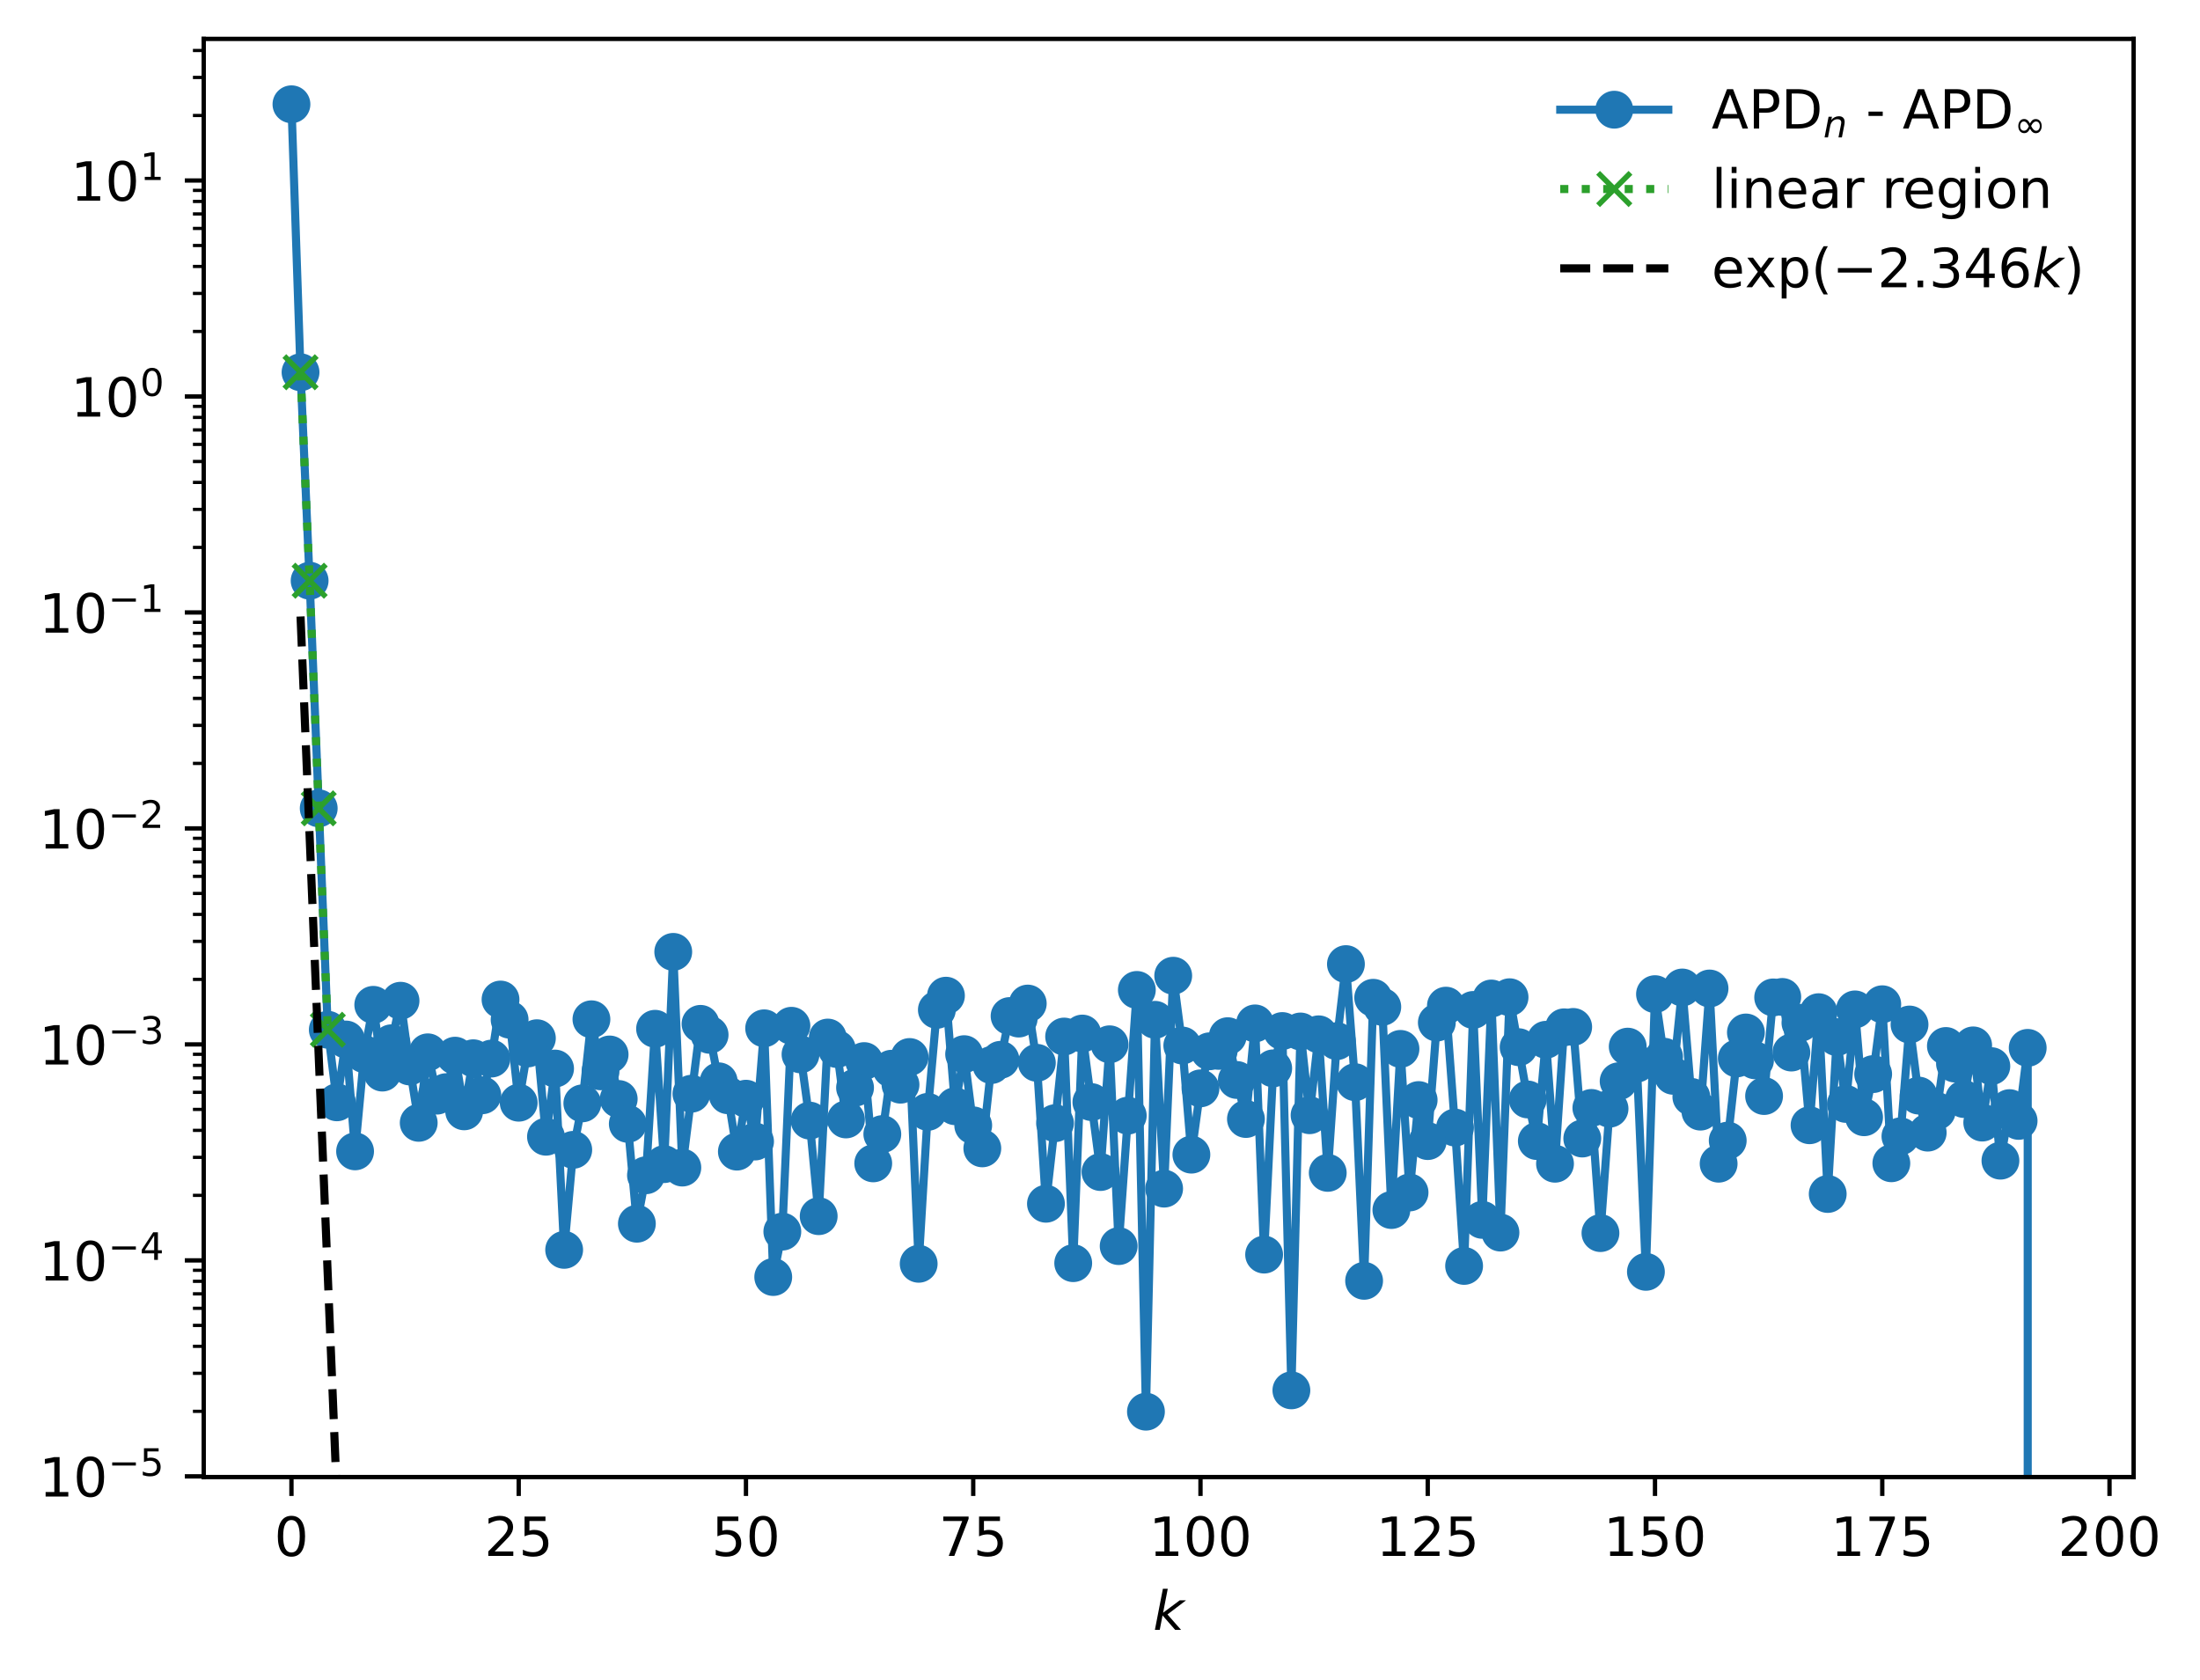 <?xml version="1.0" encoding="utf-8" standalone="no"?>
<!DOCTYPE svg PUBLIC "-//W3C//DTD SVG 1.1//EN"
  "http://www.w3.org/Graphics/SVG/1.1/DTD/svg11.dtd">
<!-- Created with matplotlib (https://matplotlib.org/) -->
<svg height="310.868pt" version="1.1" viewBox="0 0 407.106 310.868" width="407.106pt" xmlns="http://www.w3.org/2000/svg" xmlns:xlink="http://www.w3.org/1999/xlink">
 <defs>
  <style type="text/css">
*{stroke-linecap:butt;stroke-linejoin:round;}
  </style>
 </defs>
 <g id="figure_1">
  <g id="patch_1">
   <path d="M 0 310.868 
L 407.106 310.868 
L 407.106 0 
L 0 0 
z
" style="fill:#ffffff;"/>
  </g>
  <g id="axes_1">
   <g id="patch_2">
    <path d="M 37.7 273.312 
L 394.82 273.312 
L 394.82 7.2 
L 37.7 7.2 
z
" style="fill:#ffffff;"/>
   </g>
   <g id="matplotlib.axis_1">
    <g id="xtick_1">
     <g id="line2d_1">
      <defs>
       <path d="M 0 0 
L 0 3.5 
" id="mb0135a6ce9" style="stroke:#000000;stroke-width:0.8;"/>
      </defs>
      <g>
       <use style="stroke:#000000;stroke-width:0.8;" x="53.933" xlink:href="#mb0135a6ce9" y="273.312"/>
      </g>
     </g>
     <g id="text_1">
      <!-- 0 -->
      <defs>
       <path d="M 31.781 66.406 
Q 24.172 66.406 20.328 58.906 
Q 16.5 51.422 16.5 36.375 
Q 16.5 21.391 20.328 13.891 
Q 24.172 6.391 31.781 6.391 
Q 39.453 6.391 43.281 13.891 
Q 47.125 21.391 47.125 36.375 
Q 47.125 51.422 43.281 58.906 
Q 39.453 66.406 31.781 66.406 
z
M 31.781 74.219 
Q 44.047 74.219 50.516 64.516 
Q 56.984 54.828 56.984 36.375 
Q 56.984 17.969 50.516 8.266 
Q 44.047 -1.422 31.781 -1.422 
Q 19.531 -1.422 13.062 8.266 
Q 6.594 17.969 6.594 36.375 
Q 6.594 54.828 13.062 64.516 
Q 19.531 74.219 31.781 74.219 
z
" id="DejaVuSans-48"/>
      </defs>
      <g transform="translate(50.751 287.91)scale(0.1 -0.1)">
       <use xlink:href="#DejaVuSans-48"/>
      </g>
     </g>
    </g>
    <g id="xtick_2">
     <g id="line2d_2">
      <g>
       <use style="stroke:#000000;stroke-width:0.8;" x="95.986" xlink:href="#mb0135a6ce9" y="273.312"/>
      </g>
     </g>
     <g id="text_2">
      <!-- 25 -->
      <defs>
       <path d="M 19.188 8.297 
L 53.609 8.297 
L 53.609 0 
L 7.328 0 
L 7.328 8.297 
Q 12.938 14.109 22.625 23.891 
Q 32.328 33.688 34.812 36.531 
Q 39.547 41.844 41.422 45.531 
Q 43.312 49.219 43.312 52.781 
Q 43.312 58.594 39.234 62.25 
Q 35.156 65.922 28.609 65.922 
Q 23.969 65.922 18.812 64.312 
Q 13.672 62.703 7.812 59.422 
L 7.812 69.391 
Q 13.766 71.781 18.938 73 
Q 24.125 74.219 28.422 74.219 
Q 39.75 74.219 46.484 68.547 
Q 53.219 62.891 53.219 53.422 
Q 53.219 48.922 51.531 44.891 
Q 49.859 40.875 45.406 35.406 
Q 44.188 33.984 37.641 27.219 
Q 31.109 20.453 19.188 8.297 
z
" id="DejaVuSans-50"/>
       <path d="M 10.797 72.906 
L 49.516 72.906 
L 49.516 64.594 
L 19.828 64.594 
L 19.828 46.734 
Q 21.969 47.469 24.109 47.828 
Q 26.266 48.188 28.422 48.188 
Q 40.625 48.188 47.75 41.5 
Q 54.891 34.812 54.891 23.391 
Q 54.891 11.625 47.562 5.094 
Q 40.234 -1.422 26.906 -1.422 
Q 22.312 -1.422 17.547 -0.641 
Q 12.797 0.141 7.719 1.703 
L 7.719 11.625 
Q 12.109 9.234 16.797 8.062 
Q 21.484 6.891 26.703 6.891 
Q 35.156 6.891 40.078 11.328 
Q 45.016 15.766 45.016 23.391 
Q 45.016 31 40.078 35.438 
Q 35.156 39.891 26.703 39.891 
Q 22.75 39.891 18.812 39.016 
Q 14.891 38.141 10.797 36.281 
z
" id="DejaVuSans-53"/>
      </defs>
      <g transform="translate(89.624 287.91)scale(0.1 -0.1)">
       <use xlink:href="#DejaVuSans-50"/>
       <use x="63.623" xlink:href="#DejaVuSans-53"/>
      </g>
     </g>
    </g>
    <g id="xtick_3">
     <g id="line2d_3">
      <g>
       <use style="stroke:#000000;stroke-width:0.8;" x="138.04" xlink:href="#mb0135a6ce9" y="273.312"/>
      </g>
     </g>
     <g id="text_3">
      <!-- 50 -->
      <g transform="translate(131.678 287.91)scale(0.1 -0.1)">
       <use xlink:href="#DejaVuSans-53"/>
       <use x="63.623" xlink:href="#DejaVuSans-48"/>
      </g>
     </g>
    </g>
    <g id="xtick_4">
     <g id="line2d_4">
      <g>
       <use style="stroke:#000000;stroke-width:0.8;" x="180.094" xlink:href="#mb0135a6ce9" y="273.312"/>
      </g>
     </g>
     <g id="text_4">
      <!-- 75 -->
      <defs>
       <path d="M 8.203 72.906 
L 55.078 72.906 
L 55.078 68.703 
L 28.609 0 
L 18.312 0 
L 43.219 64.594 
L 8.203 64.594 
z
" id="DejaVuSans-55"/>
      </defs>
      <g transform="translate(173.731 287.91)scale(0.1 -0.1)">
       <use xlink:href="#DejaVuSans-55"/>
       <use x="63.623" xlink:href="#DejaVuSans-53"/>
      </g>
     </g>
    </g>
    <g id="xtick_5">
     <g id="line2d_5">
      <g>
       <use style="stroke:#000000;stroke-width:0.8;" x="222.148" xlink:href="#mb0135a6ce9" y="273.312"/>
      </g>
     </g>
     <g id="text_5">
      <!-- 100 -->
      <defs>
       <path d="M 12.406 8.297 
L 28.516 8.297 
L 28.516 63.922 
L 10.984 60.406 
L 10.984 69.391 
L 28.422 72.906 
L 38.281 72.906 
L 38.281 8.297 
L 54.391 8.297 
L 54.391 0 
L 12.406 0 
z
" id="DejaVuSans-49"/>
      </defs>
      <g transform="translate(212.604 287.91)scale(0.1 -0.1)">
       <use xlink:href="#DejaVuSans-49"/>
       <use x="63.623" xlink:href="#DejaVuSans-48"/>
       <use x="127.246" xlink:href="#DejaVuSans-48"/>
      </g>
     </g>
    </g>
    <g id="xtick_6">
     <g id="line2d_6">
      <g>
       <use style="stroke:#000000;stroke-width:0.8;" x="264.201" xlink:href="#mb0135a6ce9" y="273.312"/>
      </g>
     </g>
     <g id="text_6">
      <!-- 125 -->
      <g transform="translate(254.657 287.91)scale(0.1 -0.1)">
       <use xlink:href="#DejaVuSans-49"/>
       <use x="63.623" xlink:href="#DejaVuSans-50"/>
       <use x="127.246" xlink:href="#DejaVuSans-53"/>
      </g>
     </g>
    </g>
    <g id="xtick_7">
     <g id="line2d_7">
      <g>
       <use style="stroke:#000000;stroke-width:0.8;" x="306.255" xlink:href="#mb0135a6ce9" y="273.312"/>
      </g>
     </g>
     <g id="text_7">
      <!-- 150 -->
      <g transform="translate(296.711 287.91)scale(0.1 -0.1)">
       <use xlink:href="#DejaVuSans-49"/>
       <use x="63.623" xlink:href="#DejaVuSans-53"/>
       <use x="127.246" xlink:href="#DejaVuSans-48"/>
      </g>
     </g>
    </g>
    <g id="xtick_8">
     <g id="line2d_8">
      <g>
       <use style="stroke:#000000;stroke-width:0.8;" x="348.309" xlink:href="#mb0135a6ce9" y="273.312"/>
      </g>
     </g>
     <g id="text_8">
      <!-- 175 -->
      <g transform="translate(338.765 287.91)scale(0.1 -0.1)">
       <use xlink:href="#DejaVuSans-49"/>
       <use x="63.623" xlink:href="#DejaVuSans-55"/>
       <use x="127.246" xlink:href="#DejaVuSans-53"/>
      </g>
     </g>
    </g>
    <g id="xtick_9">
     <g id="line2d_9">
      <g>
       <use style="stroke:#000000;stroke-width:0.8;" x="390.362" xlink:href="#mb0135a6ce9" y="273.312"/>
      </g>
     </g>
     <g id="text_9">
      <!-- 200 -->
      <g transform="translate(380.819 287.91)scale(0.1 -0.1)">
       <use xlink:href="#DejaVuSans-50"/>
       <use x="63.623" xlink:href="#DejaVuSans-48"/>
       <use x="127.246" xlink:href="#DejaVuSans-48"/>
      </g>
     </g>
    </g>
    <g id="text_10">
     <!-- $ k $ -->
     <defs>
      <path d="M 18.312 75.984 
L 27.297 75.984 
L 18.703 31.688 
L 49.516 54.688 
L 61.188 54.688 
L 26.812 28.516 
L 51.906 0 
L 41.016 0 
L 17.672 26.703 
L 12.5 0 
L 3.516 0 
z
" id="DejaVuSans-Oblique-107"/>
     </defs>
     <g transform="translate(213.36 301.589)scale(0.1 -0.1)">
      <use transform="translate(0 0.016)" xlink:href="#DejaVuSans-Oblique-107"/>
     </g>
    </g>
   </g>
   <g id="matplotlib.axis_2">
    <g id="ytick_1">
     <g id="line2d_10">
      <defs>
       <path d="M 0 0 
L -3.5 0 
" id="m7684502e40" style="stroke:#000000;stroke-width:0.8;"/>
      </defs>
      <g>
       <use style="stroke:#000000;stroke-width:0.8;" x="37.7" xlink:href="#m7684502e40" y="273.185"/>
      </g>
     </g>
     <g id="text_11">
      <!-- $\mathdefault{10^{-5}}$ -->
      <defs>
       <path d="M 10.594 35.5 
L 73.188 35.5 
L 73.188 27.203 
L 10.594 27.203 
z
" id="DejaVuSans-8722"/>
      </defs>
      <g transform="translate(7.2 276.984)scale(0.1 -0.1)">
       <use transform="translate(0 0.684)" xlink:href="#DejaVuSans-49"/>
       <use transform="translate(63.623 0.684)" xlink:href="#DejaVuSans-48"/>
       <use transform="translate(128.203 38.966)scale(0.7)" xlink:href="#DejaVuSans-8722"/>
       <use transform="translate(186.855 38.966)scale(0.7)" xlink:href="#DejaVuSans-53"/>
      </g>
     </g>
    </g>
    <g id="ytick_2">
     <g id="line2d_11">
      <g>
       <use style="stroke:#000000;stroke-width:0.8;" x="37.7" xlink:href="#m7684502e40" y="233.22"/>
      </g>
     </g>
     <g id="text_12">
      <!-- $\mathdefault{10^{-4}}$ -->
      <defs>
       <path d="M 37.797 64.312 
L 12.891 25.391 
L 37.797 25.391 
z
M 35.203 72.906 
L 47.609 72.906 
L 47.609 25.391 
L 58.016 25.391 
L 58.016 17.188 
L 47.609 17.188 
L 47.609 0 
L 37.797 0 
L 37.797 17.188 
L 4.891 17.188 
L 4.891 26.703 
z
" id="DejaVuSans-52"/>
      </defs>
      <g transform="translate(7.2 237.02)scale(0.1 -0.1)">
       <use transform="translate(0 0.684)" xlink:href="#DejaVuSans-49"/>
       <use transform="translate(63.623 0.684)" xlink:href="#DejaVuSans-48"/>
       <use transform="translate(128.203 38.966)scale(0.7)" xlink:href="#DejaVuSans-8722"/>
       <use transform="translate(186.855 38.966)scale(0.7)" xlink:href="#DejaVuSans-52"/>
      </g>
     </g>
    </g>
    <g id="ytick_3">
     <g id="line2d_12">
      <g>
       <use style="stroke:#000000;stroke-width:0.8;" x="37.7" xlink:href="#m7684502e40" y="193.256"/>
      </g>
     </g>
     <g id="text_13">
      <!-- $\mathdefault{10^{-3}}$ -->
      <defs>
       <path d="M 40.578 39.312 
Q 47.656 37.797 51.625 33 
Q 55.609 28.219 55.609 21.188 
Q 55.609 10.406 48.188 4.484 
Q 40.766 -1.422 27.094 -1.422 
Q 22.516 -1.422 17.656 -0.516 
Q 12.797 0.391 7.625 2.203 
L 7.625 11.719 
Q 11.719 9.328 16.594 8.109 
Q 21.484 6.891 26.812 6.891 
Q 36.078 6.891 40.938 10.547 
Q 45.797 14.203 45.797 21.188 
Q 45.797 27.641 41.281 31.266 
Q 36.766 34.906 28.719 34.906 
L 20.219 34.906 
L 20.219 43.016 
L 29.109 43.016 
Q 36.375 43.016 40.234 45.922 
Q 44.094 48.828 44.094 54.297 
Q 44.094 59.906 40.109 62.906 
Q 36.141 65.922 28.719 65.922 
Q 24.656 65.922 20.016 65.031 
Q 15.375 64.156 9.812 62.312 
L 9.812 71.094 
Q 15.438 72.656 20.344 73.438 
Q 25.25 74.219 29.594 74.219 
Q 40.828 74.219 47.359 69.109 
Q 53.906 64.016 53.906 55.328 
Q 53.906 49.266 50.438 45.094 
Q 46.969 40.922 40.578 39.312 
z
" id="DejaVuSans-51"/>
      </defs>
      <g transform="translate(7.2 197.055)scale(0.1 -0.1)">
       <use transform="translate(0 0.766)" xlink:href="#DejaVuSans-49"/>
       <use transform="translate(63.623 0.766)" xlink:href="#DejaVuSans-48"/>
       <use transform="translate(128.203 39.047)scale(0.7)" xlink:href="#DejaVuSans-8722"/>
       <use transform="translate(186.855 39.047)scale(0.7)" xlink:href="#DejaVuSans-51"/>
      </g>
     </g>
    </g>
    <g id="ytick_4">
     <g id="line2d_13">
      <g>
       <use style="stroke:#000000;stroke-width:0.8;" x="37.7" xlink:href="#m7684502e40" y="153.292"/>
      </g>
     </g>
     <g id="text_14">
      <!-- $\mathdefault{10^{-2}}$ -->
      <g transform="translate(7.2 157.091)scale(0.1 -0.1)">
       <use transform="translate(0 0.766)" xlink:href="#DejaVuSans-49"/>
       <use transform="translate(63.623 0.766)" xlink:href="#DejaVuSans-48"/>
       <use transform="translate(128.203 39.047)scale(0.7)" xlink:href="#DejaVuSans-8722"/>
       <use transform="translate(186.855 39.047)scale(0.7)" xlink:href="#DejaVuSans-50"/>
      </g>
     </g>
    </g>
    <g id="ytick_5">
     <g id="line2d_14">
      <g>
       <use style="stroke:#000000;stroke-width:0.8;" x="37.7" xlink:href="#m7684502e40" y="113.327"/>
      </g>
     </g>
     <g id="text_15">
      <!-- $\mathdefault{10^{-1}}$ -->
      <g transform="translate(7.2 117.127)scale(0.1 -0.1)">
       <use transform="translate(0 0.684)" xlink:href="#DejaVuSans-49"/>
       <use transform="translate(63.623 0.684)" xlink:href="#DejaVuSans-48"/>
       <use transform="translate(128.203 38.966)scale(0.7)" xlink:href="#DejaVuSans-8722"/>
       <use transform="translate(186.855 38.966)scale(0.7)" xlink:href="#DejaVuSans-49"/>
      </g>
     </g>
    </g>
    <g id="ytick_6">
     <g id="line2d_15">
      <g>
       <use style="stroke:#000000;stroke-width:0.8;" x="37.7" xlink:href="#m7684502e40" y="73.363"/>
      </g>
     </g>
     <g id="text_16">
      <!-- $\mathdefault{10^{0}}$ -->
      <g transform="translate(13.1 77.162)scale(0.1 -0.1)">
       <use transform="translate(0 0.766)" xlink:href="#DejaVuSans-49"/>
       <use transform="translate(63.623 0.766)" xlink:href="#DejaVuSans-48"/>
       <use transform="translate(128.203 39.047)scale(0.7)" xlink:href="#DejaVuSans-48"/>
      </g>
     </g>
    </g>
    <g id="ytick_7">
     <g id="line2d_16">
      <g>
       <use style="stroke:#000000;stroke-width:0.8;" x="37.7" xlink:href="#m7684502e40" y="33.399"/>
      </g>
     </g>
     <g id="text_17">
      <!-- $\mathdefault{10^{1}}$ -->
      <g transform="translate(13.1 37.198)scale(0.1 -0.1)">
       <use transform="translate(0 0.684)" xlink:href="#DejaVuSans-49"/>
       <use transform="translate(63.623 0.684)" xlink:href="#DejaVuSans-48"/>
       <use transform="translate(128.203 38.966)scale(0.7)" xlink:href="#DejaVuSans-49"/>
      </g>
     </g>
    </g>
    <g id="ytick_8">
     <g id="line2d_17">
      <defs>
       <path d="M 0 0 
L -2 0 
" id="m45519de6af" style="stroke:#000000;stroke-width:0.6;"/>
      </defs>
      <g>
       <use style="stroke:#000000;stroke-width:0.6;" x="37.7" xlink:href="#m45519de6af" y="261.154"/>
      </g>
     </g>
    </g>
    <g id="ytick_9">
     <g id="line2d_18">
      <g>
       <use style="stroke:#000000;stroke-width:0.6;" x="37.7" xlink:href="#m45519de6af" y="254.117"/>
      </g>
     </g>
    </g>
    <g id="ytick_10">
     <g id="line2d_19">
      <g>
       <use style="stroke:#000000;stroke-width:0.6;" x="37.7" xlink:href="#m45519de6af" y="249.124"/>
      </g>
     </g>
    </g>
    <g id="ytick_11">
     <g id="line2d_20">
      <g>
       <use style="stroke:#000000;stroke-width:0.6;" x="37.7" xlink:href="#m45519de6af" y="245.251"/>
      </g>
     </g>
    </g>
    <g id="ytick_12">
     <g id="line2d_21">
      <g>
       <use style="stroke:#000000;stroke-width:0.6;" x="37.7" xlink:href="#m45519de6af" y="242.086"/>
      </g>
     </g>
    </g>
    <g id="ytick_13">
     <g id="line2d_22">
      <g>
       <use style="stroke:#000000;stroke-width:0.6;" x="37.7" xlink:href="#m45519de6af" y="239.411"/>
      </g>
     </g>
    </g>
    <g id="ytick_14">
     <g id="line2d_23">
      <g>
       <use style="stroke:#000000;stroke-width:0.6;" x="37.7" xlink:href="#m45519de6af" y="237.093"/>
      </g>
     </g>
    </g>
    <g id="ytick_15">
     <g id="line2d_24">
      <g>
       <use style="stroke:#000000;stroke-width:0.6;" x="37.7" xlink:href="#m45519de6af" y="235.049"/>
      </g>
     </g>
    </g>
    <g id="ytick_16">
     <g id="line2d_25">
      <g>
       <use style="stroke:#000000;stroke-width:0.6;" x="37.7" xlink:href="#m45519de6af" y="221.19"/>
      </g>
     </g>
    </g>
    <g id="ytick_17">
     <g id="line2d_26">
      <g>
       <use style="stroke:#000000;stroke-width:0.6;" x="37.7" xlink:href="#m45519de6af" y="214.153"/>
      </g>
     </g>
    </g>
    <g id="ytick_18">
     <g id="line2d_27">
      <g>
       <use style="stroke:#000000;stroke-width:0.6;" x="37.7" xlink:href="#m45519de6af" y="209.159"/>
      </g>
     </g>
    </g>
    <g id="ytick_19">
     <g id="line2d_28">
      <g>
       <use style="stroke:#000000;stroke-width:0.6;" x="37.7" xlink:href="#m45519de6af" y="205.286"/>
      </g>
     </g>
    </g>
    <g id="ytick_20">
     <g id="line2d_29">
      <g>
       <use style="stroke:#000000;stroke-width:0.6;" x="37.7" xlink:href="#m45519de6af" y="202.122"/>
      </g>
     </g>
    </g>
    <g id="ytick_21">
     <g id="line2d_30">
      <g>
       <use style="stroke:#000000;stroke-width:0.6;" x="37.7" xlink:href="#m45519de6af" y="199.447"/>
      </g>
     </g>
    </g>
    <g id="ytick_22">
     <g id="line2d_31">
      <g>
       <use style="stroke:#000000;stroke-width:0.6;" x="37.7" xlink:href="#m45519de6af" y="197.129"/>
      </g>
     </g>
    </g>
    <g id="ytick_23">
     <g id="line2d_32">
      <g>
       <use style="stroke:#000000;stroke-width:0.6;" x="37.7" xlink:href="#m45519de6af" y="195.085"/>
      </g>
     </g>
    </g>
    <g id="ytick_24">
     <g id="line2d_33">
      <g>
       <use style="stroke:#000000;stroke-width:0.6;" x="37.7" xlink:href="#m45519de6af" y="181.226"/>
      </g>
     </g>
    </g>
    <g id="ytick_25">
     <g id="line2d_34">
      <g>
       <use style="stroke:#000000;stroke-width:0.6;" x="37.7" xlink:href="#m45519de6af" y="174.188"/>
      </g>
     </g>
    </g>
    <g id="ytick_26">
     <g id="line2d_35">
      <g>
       <use style="stroke:#000000;stroke-width:0.6;" x="37.7" xlink:href="#m45519de6af" y="169.195"/>
      </g>
     </g>
    </g>
    <g id="ytick_27">
     <g id="line2d_36">
      <g>
       <use style="stroke:#000000;stroke-width:0.6;" x="37.7" xlink:href="#m45519de6af" y="165.322"/>
      </g>
     </g>
    </g>
    <g id="ytick_28">
     <g id="line2d_37">
      <g>
       <use style="stroke:#000000;stroke-width:0.6;" x="37.7" xlink:href="#m45519de6af" y="162.158"/>
      </g>
     </g>
    </g>
    <g id="ytick_29">
     <g id="line2d_38">
      <g>
       <use style="stroke:#000000;stroke-width:0.6;" x="37.7" xlink:href="#m45519de6af" y="159.482"/>
      </g>
     </g>
    </g>
    <g id="ytick_30">
     <g id="line2d_39">
      <g>
       <use style="stroke:#000000;stroke-width:0.6;" x="37.7" xlink:href="#m45519de6af" y="157.165"/>
      </g>
     </g>
    </g>
    <g id="ytick_31">
     <g id="line2d_40">
      <g>
       <use style="stroke:#000000;stroke-width:0.6;" x="37.7" xlink:href="#m45519de6af" y="155.12"/>
      </g>
     </g>
    </g>
    <g id="ytick_32">
     <g id="line2d_41">
      <g>
       <use style="stroke:#000000;stroke-width:0.6;" x="37.7" xlink:href="#m45519de6af" y="141.261"/>
      </g>
     </g>
    </g>
    <g id="ytick_33">
     <g id="line2d_42">
      <g>
       <use style="stroke:#000000;stroke-width:0.6;" x="37.7" xlink:href="#m45519de6af" y="134.224"/>
      </g>
     </g>
    </g>
    <g id="ytick_34">
     <g id="line2d_43">
      <g>
       <use style="stroke:#000000;stroke-width:0.6;" x="37.7" xlink:href="#m45519de6af" y="129.231"/>
      </g>
     </g>
    </g>
    <g id="ytick_35">
     <g id="line2d_44">
      <g>
       <use style="stroke:#000000;stroke-width:0.6;" x="37.7" xlink:href="#m45519de6af" y="125.358"/>
      </g>
     </g>
    </g>
    <g id="ytick_36">
     <g id="line2d_45">
      <g>
       <use style="stroke:#000000;stroke-width:0.6;" x="37.7" xlink:href="#m45519de6af" y="122.193"/>
      </g>
     </g>
    </g>
    <g id="ytick_37">
     <g id="line2d_46">
      <g>
       <use style="stroke:#000000;stroke-width:0.6;" x="37.7" xlink:href="#m45519de6af" y="119.518"/>
      </g>
     </g>
    </g>
    <g id="ytick_38">
     <g id="line2d_47">
      <g>
       <use style="stroke:#000000;stroke-width:0.6;" x="37.7" xlink:href="#m45519de6af" y="117.2"/>
      </g>
     </g>
    </g>
    <g id="ytick_39">
     <g id="line2d_48">
      <g>
       <use style="stroke:#000000;stroke-width:0.6;" x="37.7" xlink:href="#m45519de6af" y="115.156"/>
      </g>
     </g>
    </g>
    <g id="ytick_40">
     <g id="line2d_49">
      <g>
       <use style="stroke:#000000;stroke-width:0.6;" x="37.7" xlink:href="#m45519de6af" y="101.297"/>
      </g>
     </g>
    </g>
    <g id="ytick_41">
     <g id="line2d_50">
      <g>
       <use style="stroke:#000000;stroke-width:0.6;" x="37.7" xlink:href="#m45519de6af" y="94.26"/>
      </g>
     </g>
    </g>
    <g id="ytick_42">
     <g id="line2d_51">
      <g>
       <use style="stroke:#000000;stroke-width:0.6;" x="37.7" xlink:href="#m45519de6af" y="89.266"/>
      </g>
     </g>
    </g>
    <g id="ytick_43">
     <g id="line2d_52">
      <g>
       <use style="stroke:#000000;stroke-width:0.6;" x="37.7" xlink:href="#m45519de6af" y="85.393"/>
      </g>
     </g>
    </g>
    <g id="ytick_44">
     <g id="line2d_53">
      <g>
       <use style="stroke:#000000;stroke-width:0.6;" x="37.7" xlink:href="#m45519de6af" y="82.229"/>
      </g>
     </g>
    </g>
    <g id="ytick_45">
     <g id="line2d_54">
      <g>
       <use style="stroke:#000000;stroke-width:0.6;" x="37.7" xlink:href="#m45519de6af" y="79.554"/>
      </g>
     </g>
    </g>
    <g id="ytick_46">
     <g id="line2d_55">
      <g>
       <use style="stroke:#000000;stroke-width:0.6;" x="37.7" xlink:href="#m45519de6af" y="77.236"/>
      </g>
     </g>
    </g>
    <g id="ytick_47">
     <g id="line2d_56">
      <g>
       <use style="stroke:#000000;stroke-width:0.6;" x="37.7" xlink:href="#m45519de6af" y="75.192"/>
      </g>
     </g>
    </g>
    <g id="ytick_48">
     <g id="line2d_57">
      <g>
       <use style="stroke:#000000;stroke-width:0.6;" x="37.7" xlink:href="#m45519de6af" y="61.333"/>
      </g>
     </g>
    </g>
    <g id="ytick_49">
     <g id="line2d_58">
      <g>
       <use style="stroke:#000000;stroke-width:0.6;" x="37.7" xlink:href="#m45519de6af" y="54.295"/>
      </g>
     </g>
    </g>
    <g id="ytick_50">
     <g id="line2d_59">
      <g>
       <use style="stroke:#000000;stroke-width:0.6;" x="37.7" xlink:href="#m45519de6af" y="49.302"/>
      </g>
     </g>
    </g>
    <g id="ytick_51">
     <g id="line2d_60">
      <g>
       <use style="stroke:#000000;stroke-width:0.6;" x="37.7" xlink:href="#m45519de6af" y="45.429"/>
      </g>
     </g>
    </g>
    <g id="ytick_52">
     <g id="line2d_61">
      <g>
       <use style="stroke:#000000;stroke-width:0.6;" x="37.7" xlink:href="#m45519de6af" y="42.265"/>
      </g>
     </g>
    </g>
    <g id="ytick_53">
     <g id="line2d_62">
      <g>
       <use style="stroke:#000000;stroke-width:0.6;" x="37.7" xlink:href="#m45519de6af" y="39.589"/>
      </g>
     </g>
    </g>
    <g id="ytick_54">
     <g id="line2d_63">
      <g>
       <use style="stroke:#000000;stroke-width:0.6;" x="37.7" xlink:href="#m45519de6af" y="37.272"/>
      </g>
     </g>
    </g>
    <g id="ytick_55">
     <g id="line2d_64">
      <g>
       <use style="stroke:#000000;stroke-width:0.6;" x="37.7" xlink:href="#m45519de6af" y="35.227"/>
      </g>
     </g>
    </g>
    <g id="ytick_56">
     <g id="line2d_65">
      <g>
       <use style="stroke:#000000;stroke-width:0.6;" x="37.7" xlink:href="#m45519de6af" y="21.368"/>
      </g>
     </g>
    </g>
    <g id="ytick_57">
     <g id="line2d_66">
      <g>
       <use style="stroke:#000000;stroke-width:0.6;" x="37.7" xlink:href="#m45519de6af" y="14.331"/>
      </g>
     </g>
    </g>
    <g id="ytick_58">
     <g id="line2d_67">
      <g>
       <use style="stroke:#000000;stroke-width:0.6;" x="37.7" xlink:href="#m45519de6af" y="9.338"/>
      </g>
     </g>
    </g>
   </g>
   <g id="line2d_68">
    <path clip-path="url(#p3fd5325121)" d="M 53.933 19.296 
L 55.615 68.885 
L 57.297 107.456 
L 60.661 190.545 
L 62.343 203.972 
L 64.026 192.351 
L 65.708 213.048 
L 67.39 195.047 
L 69.072 185.933 
L 70.754 198.471 
L 72.436 193.045 
L 74.119 185.177 
L 75.801 197.339 
L 77.483 207.768 
L 79.165 194.721 
L 80.847 202.739 
L 82.529 202.095 
L 84.211 195.34 
L 85.894 205.642 
L 87.576 195.818 
L 89.258 202.668 
L 90.94 195.878 
L 92.622 184.954 
L 94.304 188.687 
L 95.986 204.045 
L 97.669 194.007 
L 99.351 192.111 
L 101.033 210.34 
L 102.715 197.724 
L 104.397 231.274 
L 106.079 212.766 
L 107.761 204.166 
L 109.444 188.607 
L 111.126 198.236 
L 112.808 195.118 
L 114.49 203.357 
L 116.172 207.958 
L 117.854 226.436 
L 119.536 217.471 
L 121.219 190.365 
L 122.901 215.409 
L 124.583 176.135 
L 126.265 216.048 
L 129.629 189.453 
L 131.312 191.484 
L 132.994 200.086 
L 134.676 202.661 
L 136.358 213.096 
L 138.04 203.303 
L 139.722 211.228 
L 141.404 190.279 
L 143.087 236.301 
L 144.769 227.899 
L 146.451 189.808 
L 148.133 195.1 
L 149.815 207.354 
L 151.497 225.04 
L 153.179 191.989 
L 154.862 194.112 
L 156.544 207.142 
L 158.226 201.264 
L 159.908 196.343 
L 161.59 215.269 
L 163.272 209.853 
L 164.954 197.758 
L 166.637 200.709 
L 168.319 195.587 
L 170.001 233.85 
L 171.683 205.74 
L 173.365 186.862 
L 175.047 184.242 
L 176.73 204.693 
L 178.412 195.061 
L 180.094 208.237 
L 181.776 212.493 
L 183.458 197.076 
L 185.14 196.105 
L 186.822 188.009 
L 188.505 188.476 
L 190.187 185.697 
L 191.869 196.666 
L 193.551 222.741 
L 195.233 207.834 
L 196.915 191.802 
L 198.597 233.735 
L 200.28 191.247 
L 203.644 216.873 
L 205.326 193.236 
L 207.008 230.578 
L 210.372 183.176 
L 212.055 261.216 
L 213.737 188.706 
L 215.419 219.944 
L 217.101 180.546 
L 218.783 193.464 
L 220.465 213.654 
L 222.148 201.389 
L 223.83 194.531 
L 225.512 194.455 
L 227.194 191.734 
L 228.876 199.839 
L 230.558 207.061 
L 232.24 189.369 
L 233.923 232.15 
L 235.605 197.687 
L 237.287 190.781 
L 238.969 257.269 
L 240.651 190.865 
L 242.333 206.361 
L 244.015 191.389 
L 245.698 217.028 
L 247.38 192.653 
L 249.062 178.397 
L 250.744 200.246 
L 252.426 237.004 
L 254.108 184.628 
L 255.79 186.312 
L 257.473 223.904 
L 259.155 194.088 
L 260.837 220.653 
L 262.519 203.553 
L 264.201 211.148 
L 265.883 189.218 
L 267.566 186.086 
L 269.248 208.646 
L 270.93 234.246 
L 272.612 186.88 
L 274.294 225.724 
L 275.976 184.762 
L 277.658 228.078 
L 279.341 184.527 
L 282.705 203.444 
L 284.387 211.143 
L 286.069 192.401 
L 287.751 215.336 
L 289.433 190.093 
L 291.116 190.024 
L 292.798 210.675 
L 294.48 205.013 
L 296.162 228.172 
L 297.844 205.155 
L 299.526 200.072 
L 301.208 193.67 
L 302.891 196.802 
L 304.573 235.341 
L 306.255 183.956 
L 307.937 195.535 
L 309.619 199.067 
L 311.301 182.724 
L 312.984 202.97 
L 314.666 205.696 
L 316.348 182.91 
L 318.03 215.329 
L 319.712 211.054 
L 321.394 195.853 
L 323.076 191.05 
L 324.759 196.201 
L 326.441 202.811 
L 328.123 184.562 
L 329.805 184.474 
L 331.487 194.763 
L 333.169 189.261 
L 334.851 208.216 
L 336.534 187.295 
L 338.216 220.933 
L 339.898 191.908 
L 341.58 204.269 
L 343.262 186.778 
L 344.944 206.736 
L 346.626 198.75 
L 348.309 185.825 
L 349.991 215.25 
L 351.673 210.265 
L 353.355 189.575 
L 355.037 202.727 
L 356.719 209.582 
L 358.401 205.59 
L 360.084 193.55 
L 361.766 196.805 
L 363.448 203.368 
L 365.13 193.439 
L 366.812 207.722 
L 368.494 197.278 
L 370.177 214.769 
L 371.859 205.047 
L 373.541 207.411 
L 375.223 193.898 
L 375.228 311.868 
L 375.228 311.868 
" style="fill:none;stroke:#1f77b4;stroke-linecap:square;stroke-width:1.5;"/>
    <defs>
     <path d="M 0 3 
C 0.796 3 1.559 2.684 2.121 2.121 
C 2.684 1.559 3 0.796 3 0 
C 3 -0.796 2.684 -1.559 2.121 -2.121 
C 1.559 -2.684 0.796 -3 0 -3 
C -0.796 -3 -1.559 -2.684 -2.121 -2.121 
C -2.684 -1.559 -3 -0.796 -3 0 
C -3 0.796 -2.684 1.559 -2.121 2.121 
C -1.559 2.684 -0.796 3 0 3 
z
" id="m542a58bd01" style="stroke:#1f77b4;"/>
    </defs>
    <g clip-path="url(#p3fd5325121)">
     <use style="fill:#1f77b4;stroke:#1f77b4;" x="53.933" xlink:href="#m542a58bd01" y="19.296"/>
     <use style="fill:#1f77b4;stroke:#1f77b4;" x="55.615" xlink:href="#m542a58bd01" y="68.885"/>
     <use style="fill:#1f77b4;stroke:#1f77b4;" x="57.297" xlink:href="#m542a58bd01" y="107.456"/>
     <use style="fill:#1f77b4;stroke:#1f77b4;" x="58.979" xlink:href="#m542a58bd01" y="149.573"/>
     <use style="fill:#1f77b4;stroke:#1f77b4;" x="60.661" xlink:href="#m542a58bd01" y="190.545"/>
     <use style="fill:#1f77b4;stroke:#1f77b4;" x="62.343" xlink:href="#m542a58bd01" y="203.972"/>
     <use style="fill:#1f77b4;stroke:#1f77b4;" x="64.026" xlink:href="#m542a58bd01" y="192.351"/>
     <use style="fill:#1f77b4;stroke:#1f77b4;" x="65.708" xlink:href="#m542a58bd01" y="213.048"/>
     <use style="fill:#1f77b4;stroke:#1f77b4;" x="67.39" xlink:href="#m542a58bd01" y="195.047"/>
     <use style="fill:#1f77b4;stroke:#1f77b4;" x="69.072" xlink:href="#m542a58bd01" y="185.933"/>
     <use style="fill:#1f77b4;stroke:#1f77b4;" x="70.754" xlink:href="#m542a58bd01" y="198.471"/>
     <use style="fill:#1f77b4;stroke:#1f77b4;" x="72.436" xlink:href="#m542a58bd01" y="193.045"/>
     <use style="fill:#1f77b4;stroke:#1f77b4;" x="74.119" xlink:href="#m542a58bd01" y="185.177"/>
     <use style="fill:#1f77b4;stroke:#1f77b4;" x="75.801" xlink:href="#m542a58bd01" y="197.339"/>
     <use style="fill:#1f77b4;stroke:#1f77b4;" x="77.483" xlink:href="#m542a58bd01" y="207.768"/>
     <use style="fill:#1f77b4;stroke:#1f77b4;" x="79.165" xlink:href="#m542a58bd01" y="194.721"/>
     <use style="fill:#1f77b4;stroke:#1f77b4;" x="80.847" xlink:href="#m542a58bd01" y="202.739"/>
     <use style="fill:#1f77b4;stroke:#1f77b4;" x="82.529" xlink:href="#m542a58bd01" y="202.095"/>
     <use style="fill:#1f77b4;stroke:#1f77b4;" x="84.211" xlink:href="#m542a58bd01" y="195.34"/>
     <use style="fill:#1f77b4;stroke:#1f77b4;" x="85.894" xlink:href="#m542a58bd01" y="205.642"/>
     <use style="fill:#1f77b4;stroke:#1f77b4;" x="87.576" xlink:href="#m542a58bd01" y="195.818"/>
     <use style="fill:#1f77b4;stroke:#1f77b4;" x="89.258" xlink:href="#m542a58bd01" y="202.668"/>
     <use style="fill:#1f77b4;stroke:#1f77b4;" x="90.94" xlink:href="#m542a58bd01" y="195.878"/>
     <use style="fill:#1f77b4;stroke:#1f77b4;" x="92.622" xlink:href="#m542a58bd01" y="184.954"/>
     <use style="fill:#1f77b4;stroke:#1f77b4;" x="94.304" xlink:href="#m542a58bd01" y="188.687"/>
     <use style="fill:#1f77b4;stroke:#1f77b4;" x="95.986" xlink:href="#m542a58bd01" y="204.045"/>
     <use style="fill:#1f77b4;stroke:#1f77b4;" x="97.669" xlink:href="#m542a58bd01" y="194.007"/>
     <use style="fill:#1f77b4;stroke:#1f77b4;" x="99.351" xlink:href="#m542a58bd01" y="192.111"/>
     <use style="fill:#1f77b4;stroke:#1f77b4;" x="101.033" xlink:href="#m542a58bd01" y="210.34"/>
     <use style="fill:#1f77b4;stroke:#1f77b4;" x="102.715" xlink:href="#m542a58bd01" y="197.724"/>
     <use style="fill:#1f77b4;stroke:#1f77b4;" x="104.397" xlink:href="#m542a58bd01" y="231.274"/>
     <use style="fill:#1f77b4;stroke:#1f77b4;" x="106.079" xlink:href="#m542a58bd01" y="212.766"/>
     <use style="fill:#1f77b4;stroke:#1f77b4;" x="107.761" xlink:href="#m542a58bd01" y="204.166"/>
     <use style="fill:#1f77b4;stroke:#1f77b4;" x="109.444" xlink:href="#m542a58bd01" y="188.607"/>
     <use style="fill:#1f77b4;stroke:#1f77b4;" x="111.126" xlink:href="#m542a58bd01" y="198.236"/>
     <use style="fill:#1f77b4;stroke:#1f77b4;" x="112.808" xlink:href="#m542a58bd01" y="195.118"/>
     <use style="fill:#1f77b4;stroke:#1f77b4;" x="114.49" xlink:href="#m542a58bd01" y="203.357"/>
     <use style="fill:#1f77b4;stroke:#1f77b4;" x="116.172" xlink:href="#m542a58bd01" y="207.958"/>
     <use style="fill:#1f77b4;stroke:#1f77b4;" x="117.854" xlink:href="#m542a58bd01" y="226.436"/>
     <use style="fill:#1f77b4;stroke:#1f77b4;" x="119.536" xlink:href="#m542a58bd01" y="217.471"/>
     <use style="fill:#1f77b4;stroke:#1f77b4;" x="121.219" xlink:href="#m542a58bd01" y="190.365"/>
     <use style="fill:#1f77b4;stroke:#1f77b4;" x="122.901" xlink:href="#m542a58bd01" y="215.409"/>
     <use style="fill:#1f77b4;stroke:#1f77b4;" x="124.583" xlink:href="#m542a58bd01" y="176.135"/>
     <use style="fill:#1f77b4;stroke:#1f77b4;" x="126.265" xlink:href="#m542a58bd01" y="216.048"/>
     <use style="fill:#1f77b4;stroke:#1f77b4;" x="127.947" xlink:href="#m542a58bd01" y="202.382"/>
     <use style="fill:#1f77b4;stroke:#1f77b4;" x="129.629" xlink:href="#m542a58bd01" y="189.453"/>
     <use style="fill:#1f77b4;stroke:#1f77b4;" x="131.312" xlink:href="#m542a58bd01" y="191.484"/>
     <use style="fill:#1f77b4;stroke:#1f77b4;" x="132.994" xlink:href="#m542a58bd01" y="200.086"/>
     <use style="fill:#1f77b4;stroke:#1f77b4;" x="134.676" xlink:href="#m542a58bd01" y="202.661"/>
     <use style="fill:#1f77b4;stroke:#1f77b4;" x="136.358" xlink:href="#m542a58bd01" y="213.096"/>
     <use style="fill:#1f77b4;stroke:#1f77b4;" x="138.04" xlink:href="#m542a58bd01" y="203.303"/>
     <use style="fill:#1f77b4;stroke:#1f77b4;" x="139.722" xlink:href="#m542a58bd01" y="211.228"/>
     <use style="fill:#1f77b4;stroke:#1f77b4;" x="141.404" xlink:href="#m542a58bd01" y="190.279"/>
     <use style="fill:#1f77b4;stroke:#1f77b4;" x="143.087" xlink:href="#m542a58bd01" y="236.301"/>
     <use style="fill:#1f77b4;stroke:#1f77b4;" x="144.769" xlink:href="#m542a58bd01" y="227.899"/>
     <use style="fill:#1f77b4;stroke:#1f77b4;" x="146.451" xlink:href="#m542a58bd01" y="189.808"/>
     <use style="fill:#1f77b4;stroke:#1f77b4;" x="148.133" xlink:href="#m542a58bd01" y="195.1"/>
     <use style="fill:#1f77b4;stroke:#1f77b4;" x="149.815" xlink:href="#m542a58bd01" y="207.354"/>
     <use style="fill:#1f77b4;stroke:#1f77b4;" x="151.497" xlink:href="#m542a58bd01" y="225.04"/>
     <use style="fill:#1f77b4;stroke:#1f77b4;" x="153.179" xlink:href="#m542a58bd01" y="191.989"/>
     <use style="fill:#1f77b4;stroke:#1f77b4;" x="154.862" xlink:href="#m542a58bd01" y="194.112"/>
     <use style="fill:#1f77b4;stroke:#1f77b4;" x="156.544" xlink:href="#m542a58bd01" y="207.142"/>
     <use style="fill:#1f77b4;stroke:#1f77b4;" x="158.226" xlink:href="#m542a58bd01" y="201.264"/>
     <use style="fill:#1f77b4;stroke:#1f77b4;" x="159.908" xlink:href="#m542a58bd01" y="196.343"/>
     <use style="fill:#1f77b4;stroke:#1f77b4;" x="161.59" xlink:href="#m542a58bd01" y="215.269"/>
     <use style="fill:#1f77b4;stroke:#1f77b4;" x="163.272" xlink:href="#m542a58bd01" y="209.853"/>
     <use style="fill:#1f77b4;stroke:#1f77b4;" x="164.954" xlink:href="#m542a58bd01" y="197.758"/>
     <use style="fill:#1f77b4;stroke:#1f77b4;" x="166.637" xlink:href="#m542a58bd01" y="200.709"/>
     <use style="fill:#1f77b4;stroke:#1f77b4;" x="168.319" xlink:href="#m542a58bd01" y="195.587"/>
     <use style="fill:#1f77b4;stroke:#1f77b4;" x="170.001" xlink:href="#m542a58bd01" y="233.85"/>
     <use style="fill:#1f77b4;stroke:#1f77b4;" x="171.683" xlink:href="#m542a58bd01" y="205.74"/>
     <use style="fill:#1f77b4;stroke:#1f77b4;" x="173.365" xlink:href="#m542a58bd01" y="186.862"/>
     <use style="fill:#1f77b4;stroke:#1f77b4;" x="175.047" xlink:href="#m542a58bd01" y="184.242"/>
     <use style="fill:#1f77b4;stroke:#1f77b4;" x="176.73" xlink:href="#m542a58bd01" y="204.693"/>
     <use style="fill:#1f77b4;stroke:#1f77b4;" x="178.412" xlink:href="#m542a58bd01" y="195.061"/>
     <use style="fill:#1f77b4;stroke:#1f77b4;" x="180.094" xlink:href="#m542a58bd01" y="208.237"/>
     <use style="fill:#1f77b4;stroke:#1f77b4;" x="181.776" xlink:href="#m542a58bd01" y="212.493"/>
     <use style="fill:#1f77b4;stroke:#1f77b4;" x="183.458" xlink:href="#m542a58bd01" y="197.076"/>
     <use style="fill:#1f77b4;stroke:#1f77b4;" x="185.14" xlink:href="#m542a58bd01" y="196.105"/>
     <use style="fill:#1f77b4;stroke:#1f77b4;" x="186.822" xlink:href="#m542a58bd01" y="188.009"/>
     <use style="fill:#1f77b4;stroke:#1f77b4;" x="188.505" xlink:href="#m542a58bd01" y="188.476"/>
     <use style="fill:#1f77b4;stroke:#1f77b4;" x="190.187" xlink:href="#m542a58bd01" y="185.697"/>
     <use style="fill:#1f77b4;stroke:#1f77b4;" x="191.869" xlink:href="#m542a58bd01" y="196.666"/>
     <use style="fill:#1f77b4;stroke:#1f77b4;" x="193.551" xlink:href="#m542a58bd01" y="222.741"/>
     <use style="fill:#1f77b4;stroke:#1f77b4;" x="195.233" xlink:href="#m542a58bd01" y="207.834"/>
     <use style="fill:#1f77b4;stroke:#1f77b4;" x="196.915" xlink:href="#m542a58bd01" y="191.802"/>
     <use style="fill:#1f77b4;stroke:#1f77b4;" x="198.597" xlink:href="#m542a58bd01" y="233.735"/>
     <use style="fill:#1f77b4;stroke:#1f77b4;" x="200.28" xlink:href="#m542a58bd01" y="191.247"/>
     <use style="fill:#1f77b4;stroke:#1f77b4;" x="201.962" xlink:href="#m542a58bd01" y="203.929"/>
     <use style="fill:#1f77b4;stroke:#1f77b4;" x="203.644" xlink:href="#m542a58bd01" y="216.873"/>
     <use style="fill:#1f77b4;stroke:#1f77b4;" x="205.326" xlink:href="#m542a58bd01" y="193.236"/>
     <use style="fill:#1f77b4;stroke:#1f77b4;" x="207.008" xlink:href="#m542a58bd01" y="230.578"/>
     <use style="fill:#1f77b4;stroke:#1f77b4;" x="208.69" xlink:href="#m542a58bd01" y="206.44"/>
     <use style="fill:#1f77b4;stroke:#1f77b4;" x="210.372" xlink:href="#m542a58bd01" y="183.176"/>
     <use style="fill:#1f77b4;stroke:#1f77b4;" x="212.055" xlink:href="#m542a58bd01" y="261.216"/>
     <use style="fill:#1f77b4;stroke:#1f77b4;" x="213.737" xlink:href="#m542a58bd01" y="188.706"/>
     <use style="fill:#1f77b4;stroke:#1f77b4;" x="215.419" xlink:href="#m542a58bd01" y="219.944"/>
     <use style="fill:#1f77b4;stroke:#1f77b4;" x="217.101" xlink:href="#m542a58bd01" y="180.546"/>
     <use style="fill:#1f77b4;stroke:#1f77b4;" x="218.783" xlink:href="#m542a58bd01" y="193.464"/>
     <use style="fill:#1f77b4;stroke:#1f77b4;" x="220.465" xlink:href="#m542a58bd01" y="213.654"/>
     <use style="fill:#1f77b4;stroke:#1f77b4;" x="222.148" xlink:href="#m542a58bd01" y="201.389"/>
     <use style="fill:#1f77b4;stroke:#1f77b4;" x="223.83" xlink:href="#m542a58bd01" y="194.531"/>
     <use style="fill:#1f77b4;stroke:#1f77b4;" x="225.512" xlink:href="#m542a58bd01" y="194.455"/>
     <use style="fill:#1f77b4;stroke:#1f77b4;" x="227.194" xlink:href="#m542a58bd01" y="191.734"/>
     <use style="fill:#1f77b4;stroke:#1f77b4;" x="228.876" xlink:href="#m542a58bd01" y="199.839"/>
     <use style="fill:#1f77b4;stroke:#1f77b4;" x="230.558" xlink:href="#m542a58bd01" y="207.061"/>
     <use style="fill:#1f77b4;stroke:#1f77b4;" x="232.24" xlink:href="#m542a58bd01" y="189.369"/>
     <use style="fill:#1f77b4;stroke:#1f77b4;" x="233.923" xlink:href="#m542a58bd01" y="232.15"/>
     <use style="fill:#1f77b4;stroke:#1f77b4;" x="235.605" xlink:href="#m542a58bd01" y="197.687"/>
     <use style="fill:#1f77b4;stroke:#1f77b4;" x="237.287" xlink:href="#m542a58bd01" y="190.781"/>
     <use style="fill:#1f77b4;stroke:#1f77b4;" x="238.969" xlink:href="#m542a58bd01" y="257.269"/>
     <use style="fill:#1f77b4;stroke:#1f77b4;" x="240.651" xlink:href="#m542a58bd01" y="190.865"/>
     <use style="fill:#1f77b4;stroke:#1f77b4;" x="242.333" xlink:href="#m542a58bd01" y="206.361"/>
     <use style="fill:#1f77b4;stroke:#1f77b4;" x="244.015" xlink:href="#m542a58bd01" y="191.389"/>
     <use style="fill:#1f77b4;stroke:#1f77b4;" x="245.698" xlink:href="#m542a58bd01" y="217.028"/>
     <use style="fill:#1f77b4;stroke:#1f77b4;" x="247.38" xlink:href="#m542a58bd01" y="192.653"/>
     <use style="fill:#1f77b4;stroke:#1f77b4;" x="249.062" xlink:href="#m542a58bd01" y="178.397"/>
     <use style="fill:#1f77b4;stroke:#1f77b4;" x="250.744" xlink:href="#m542a58bd01" y="200.246"/>
     <use style="fill:#1f77b4;stroke:#1f77b4;" x="252.426" xlink:href="#m542a58bd01" y="237.004"/>
     <use style="fill:#1f77b4;stroke:#1f77b4;" x="254.108" xlink:href="#m542a58bd01" y="184.628"/>
     <use style="fill:#1f77b4;stroke:#1f77b4;" x="255.79" xlink:href="#m542a58bd01" y="186.312"/>
     <use style="fill:#1f77b4;stroke:#1f77b4;" x="257.473" xlink:href="#m542a58bd01" y="223.904"/>
     <use style="fill:#1f77b4;stroke:#1f77b4;" x="259.155" xlink:href="#m542a58bd01" y="194.088"/>
     <use style="fill:#1f77b4;stroke:#1f77b4;" x="260.837" xlink:href="#m542a58bd01" y="220.653"/>
     <use style="fill:#1f77b4;stroke:#1f77b4;" x="262.519" xlink:href="#m542a58bd01" y="203.553"/>
     <use style="fill:#1f77b4;stroke:#1f77b4;" x="264.201" xlink:href="#m542a58bd01" y="211.148"/>
     <use style="fill:#1f77b4;stroke:#1f77b4;" x="265.883" xlink:href="#m542a58bd01" y="189.218"/>
     <use style="fill:#1f77b4;stroke:#1f77b4;" x="267.566" xlink:href="#m542a58bd01" y="186.086"/>
     <use style="fill:#1f77b4;stroke:#1f77b4;" x="269.248" xlink:href="#m542a58bd01" y="208.646"/>
     <use style="fill:#1f77b4;stroke:#1f77b4;" x="270.93" xlink:href="#m542a58bd01" y="234.246"/>
     <use style="fill:#1f77b4;stroke:#1f77b4;" x="272.612" xlink:href="#m542a58bd01" y="186.88"/>
     <use style="fill:#1f77b4;stroke:#1f77b4;" x="274.294" xlink:href="#m542a58bd01" y="225.724"/>
     <use style="fill:#1f77b4;stroke:#1f77b4;" x="275.976" xlink:href="#m542a58bd01" y="184.762"/>
     <use style="fill:#1f77b4;stroke:#1f77b4;" x="277.658" xlink:href="#m542a58bd01" y="228.078"/>
     <use style="fill:#1f77b4;stroke:#1f77b4;" x="279.341" xlink:href="#m542a58bd01" y="184.527"/>
     <use style="fill:#1f77b4;stroke:#1f77b4;" x="281.023" xlink:href="#m542a58bd01" y="193.769"/>
     <use style="fill:#1f77b4;stroke:#1f77b4;" x="282.705" xlink:href="#m542a58bd01" y="203.444"/>
     <use style="fill:#1f77b4;stroke:#1f77b4;" x="284.387" xlink:href="#m542a58bd01" y="211.143"/>
     <use style="fill:#1f77b4;stroke:#1f77b4;" x="286.069" xlink:href="#m542a58bd01" y="192.401"/>
     <use style="fill:#1f77b4;stroke:#1f77b4;" x="287.751" xlink:href="#m542a58bd01" y="215.336"/>
     <use style="fill:#1f77b4;stroke:#1f77b4;" x="289.433" xlink:href="#m542a58bd01" y="190.093"/>
     <use style="fill:#1f77b4;stroke:#1f77b4;" x="291.116" xlink:href="#m542a58bd01" y="190.024"/>
     <use style="fill:#1f77b4;stroke:#1f77b4;" x="292.798" xlink:href="#m542a58bd01" y="210.675"/>
     <use style="fill:#1f77b4;stroke:#1f77b4;" x="294.48" xlink:href="#m542a58bd01" y="205.013"/>
     <use style="fill:#1f77b4;stroke:#1f77b4;" x="296.162" xlink:href="#m542a58bd01" y="228.172"/>
     <use style="fill:#1f77b4;stroke:#1f77b4;" x="297.844" xlink:href="#m542a58bd01" y="205.155"/>
     <use style="fill:#1f77b4;stroke:#1f77b4;" x="299.526" xlink:href="#m542a58bd01" y="200.072"/>
     <use style="fill:#1f77b4;stroke:#1f77b4;" x="301.208" xlink:href="#m542a58bd01" y="193.67"/>
     <use style="fill:#1f77b4;stroke:#1f77b4;" x="302.891" xlink:href="#m542a58bd01" y="196.802"/>
     <use style="fill:#1f77b4;stroke:#1f77b4;" x="304.573" xlink:href="#m542a58bd01" y="235.341"/>
     <use style="fill:#1f77b4;stroke:#1f77b4;" x="306.255" xlink:href="#m542a58bd01" y="183.956"/>
     <use style="fill:#1f77b4;stroke:#1f77b4;" x="307.937" xlink:href="#m542a58bd01" y="195.535"/>
     <use style="fill:#1f77b4;stroke:#1f77b4;" x="309.619" xlink:href="#m542a58bd01" y="199.067"/>
     <use style="fill:#1f77b4;stroke:#1f77b4;" x="311.301" xlink:href="#m542a58bd01" y="182.724"/>
     <use style="fill:#1f77b4;stroke:#1f77b4;" x="312.984" xlink:href="#m542a58bd01" y="202.97"/>
     <use style="fill:#1f77b4;stroke:#1f77b4;" x="314.666" xlink:href="#m542a58bd01" y="205.696"/>
     <use style="fill:#1f77b4;stroke:#1f77b4;" x="316.348" xlink:href="#m542a58bd01" y="182.91"/>
     <use style="fill:#1f77b4;stroke:#1f77b4;" x="318.03" xlink:href="#m542a58bd01" y="215.329"/>
     <use style="fill:#1f77b4;stroke:#1f77b4;" x="319.712" xlink:href="#m542a58bd01" y="211.054"/>
     <use style="fill:#1f77b4;stroke:#1f77b4;" x="321.394" xlink:href="#m542a58bd01" y="195.853"/>
     <use style="fill:#1f77b4;stroke:#1f77b4;" x="323.076" xlink:href="#m542a58bd01" y="191.05"/>
     <use style="fill:#1f77b4;stroke:#1f77b4;" x="324.759" xlink:href="#m542a58bd01" y="196.201"/>
     <use style="fill:#1f77b4;stroke:#1f77b4;" x="326.441" xlink:href="#m542a58bd01" y="202.811"/>
     <use style="fill:#1f77b4;stroke:#1f77b4;" x="328.123" xlink:href="#m542a58bd01" y="184.562"/>
     <use style="fill:#1f77b4;stroke:#1f77b4;" x="329.805" xlink:href="#m542a58bd01" y="184.474"/>
     <use style="fill:#1f77b4;stroke:#1f77b4;" x="331.487" xlink:href="#m542a58bd01" y="194.763"/>
     <use style="fill:#1f77b4;stroke:#1f77b4;" x="333.169" xlink:href="#m542a58bd01" y="189.261"/>
     <use style="fill:#1f77b4;stroke:#1f77b4;" x="334.851" xlink:href="#m542a58bd01" y="208.216"/>
     <use style="fill:#1f77b4;stroke:#1f77b4;" x="336.534" xlink:href="#m542a58bd01" y="187.295"/>
     <use style="fill:#1f77b4;stroke:#1f77b4;" x="338.216" xlink:href="#m542a58bd01" y="220.933"/>
     <use style="fill:#1f77b4;stroke:#1f77b4;" x="339.898" xlink:href="#m542a58bd01" y="191.908"/>
     <use style="fill:#1f77b4;stroke:#1f77b4;" x="341.58" xlink:href="#m542a58bd01" y="204.269"/>
     <use style="fill:#1f77b4;stroke:#1f77b4;" x="343.262" xlink:href="#m542a58bd01" y="186.778"/>
     <use style="fill:#1f77b4;stroke:#1f77b4;" x="344.944" xlink:href="#m542a58bd01" y="206.736"/>
     <use style="fill:#1f77b4;stroke:#1f77b4;" x="346.626" xlink:href="#m542a58bd01" y="198.75"/>
     <use style="fill:#1f77b4;stroke:#1f77b4;" x="348.309" xlink:href="#m542a58bd01" y="185.825"/>
     <use style="fill:#1f77b4;stroke:#1f77b4;" x="349.991" xlink:href="#m542a58bd01" y="215.25"/>
     <use style="fill:#1f77b4;stroke:#1f77b4;" x="351.673" xlink:href="#m542a58bd01" y="210.265"/>
     <use style="fill:#1f77b4;stroke:#1f77b4;" x="353.355" xlink:href="#m542a58bd01" y="189.575"/>
     <use style="fill:#1f77b4;stroke:#1f77b4;" x="355.037" xlink:href="#m542a58bd01" y="202.727"/>
     <use style="fill:#1f77b4;stroke:#1f77b4;" x="356.719" xlink:href="#m542a58bd01" y="209.582"/>
     <use style="fill:#1f77b4;stroke:#1f77b4;" x="358.401" xlink:href="#m542a58bd01" y="205.59"/>
     <use style="fill:#1f77b4;stroke:#1f77b4;" x="360.084" xlink:href="#m542a58bd01" y="193.55"/>
     <use style="fill:#1f77b4;stroke:#1f77b4;" x="361.766" xlink:href="#m542a58bd01" y="196.805"/>
     <use style="fill:#1f77b4;stroke:#1f77b4;" x="363.448" xlink:href="#m542a58bd01" y="203.368"/>
     <use style="fill:#1f77b4;stroke:#1f77b4;" x="365.13" xlink:href="#m542a58bd01" y="193.439"/>
     <use style="fill:#1f77b4;stroke:#1f77b4;" x="366.812" xlink:href="#m542a58bd01" y="207.722"/>
     <use style="fill:#1f77b4;stroke:#1f77b4;" x="368.494" xlink:href="#m542a58bd01" y="197.278"/>
     <use style="fill:#1f77b4;stroke:#1f77b4;" x="370.177" xlink:href="#m542a58bd01" y="214.769"/>
     <use style="fill:#1f77b4;stroke:#1f77b4;" x="371.859" xlink:href="#m542a58bd01" y="205.047"/>
     <use style="fill:#1f77b4;stroke:#1f77b4;" x="373.541" xlink:href="#m542a58bd01" y="207.411"/>
     <use style="fill:#1f77b4;stroke:#1f77b4;" x="375.223" xlink:href="#m542a58bd01" y="193.898"/>
     <use style="fill:#1f77b4;stroke:#1f77b4;" x="376.16" xlink:href="#m542a58bd01" y="22383.514"/>
    </g>
   </g>
   <g id="line2d_69">
    <path clip-path="url(#p3fd5325121)" d="M 55.615 68.885 
L 57.297 107.456 
L 58.979 149.573 
L 60.661 190.545 
" style="fill:none;stroke:#2ca02c;stroke-dasharray:1.5,2.475;stroke-dashoffset:0;stroke-width:1.5;"/>
    <defs>
     <path d="M -3 3 
L 3 -3 
M -3 -3 
L 3 3 
" id="m462a835123" style="stroke:#2ca02c;"/>
    </defs>
    <g clip-path="url(#p3fd5325121)">
     <use style="fill:#2ca02c;stroke:#2ca02c;" x="55.615" xlink:href="#m462a835123" y="68.885"/>
     <use style="fill:#2ca02c;stroke:#2ca02c;" x="57.297" xlink:href="#m462a835123" y="107.456"/>
     <use style="fill:#2ca02c;stroke:#2ca02c;" x="58.979" xlink:href="#m462a835123" y="149.573"/>
     <use style="fill:#2ca02c;stroke:#2ca02c;" x="60.661" xlink:href="#m462a835123" y="190.545"/>
    </g>
   </g>
   <g id="line2d_70">
    <path clip-path="url(#p3fd5325121)" d="M 55.615 114.073 
L 63.788 311.868 
L 63.788 311.868 
" style="fill:none;stroke:#000000;stroke-dasharray:5.55,2.4;stroke-dashoffset:0;stroke-width:1.5;"/>
   </g>
   <g id="patch_3">
    <path d="M 37.7 273.312 
L 37.7 7.2 
" style="fill:none;stroke:#000000;stroke-linecap:square;stroke-linejoin:miter;stroke-width:0.8;"/>
   </g>
   <g id="patch_4">
    <path d="M 394.82 273.312 
L 394.82 7.2 
" style="fill:none;stroke:#000000;stroke-linecap:square;stroke-linejoin:miter;stroke-width:0.8;"/>
   </g>
   <g id="patch_5">
    <path d="M 37.7 273.312 
L 394.82 273.312 
" style="fill:none;stroke:#000000;stroke-linecap:square;stroke-linejoin:miter;stroke-width:0.8;"/>
   </g>
   <g id="patch_6">
    <path d="M 37.7 7.2 
L 394.82 7.2 
" style="fill:none;stroke:#000000;stroke-linecap:square;stroke-linejoin:miter;stroke-width:0.8;"/>
   </g>
   <g id="legend_1">
    <g id="patch_7">
     <path d="M 286.72 59.256 
L 387.82 59.256 
Q 389.82 59.256 389.82 57.256 
L 389.82 14.2 
Q 389.82 12.2 387.82 12.2 
L 286.72 12.2 
Q 284.72 12.2 284.72 14.2 
L 284.72 57.256 
Q 284.72 59.256 286.72 59.256 
z
" style="fill:#ffffff;opacity:0.8;"/>
    </g>
    <g id="line2d_71">
     <path d="M 288.72 20.298 
L 308.72 20.298 
" style="fill:none;stroke:#1f77b4;stroke-linecap:square;stroke-width:1.5;"/>
    </g>
    <g id="line2d_72">
     <g>
      <use style="fill:#1f77b4;stroke:#1f77b4;" x="298.72" xlink:href="#m542a58bd01" y="20.298"/>
     </g>
    </g>
    <g id="text_18">
     <!-- APD$_n$ - APD$_\infty$ -->
     <defs>
      <path d="M 34.188 63.188 
L 20.797 26.906 
L 47.609 26.906 
z
M 28.609 72.906 
L 39.797 72.906 
L 67.578 0 
L 57.328 0 
L 50.688 18.703 
L 17.828 18.703 
L 11.188 0 
L 0.781 0 
z
" id="DejaVuSans-65"/>
      <path d="M 19.672 64.797 
L 19.672 37.406 
L 32.078 37.406 
Q 38.969 37.406 42.719 40.969 
Q 46.484 44.531 46.484 51.125 
Q 46.484 57.672 42.719 61.234 
Q 38.969 64.797 32.078 64.797 
z
M 9.812 72.906 
L 32.078 72.906 
Q 44.344 72.906 50.609 67.359 
Q 56.891 61.812 56.891 51.125 
Q 56.891 40.328 50.609 34.812 
Q 44.344 29.297 32.078 29.297 
L 19.672 29.297 
L 19.672 0 
L 9.812 0 
z
" id="DejaVuSans-80"/>
      <path d="M 19.672 64.797 
L 19.672 8.109 
L 31.594 8.109 
Q 46.688 8.109 53.688 14.938 
Q 60.688 21.781 60.688 36.531 
Q 60.688 51.172 53.688 57.984 
Q 46.688 64.797 31.594 64.797 
z
M 9.812 72.906 
L 30.078 72.906 
Q 51.266 72.906 61.172 64.094 
Q 71.094 55.281 71.094 36.531 
Q 71.094 17.672 61.125 8.828 
Q 51.172 0 30.078 0 
L 9.812 0 
z
" id="DejaVuSans-68"/>
      <path d="M 55.719 33.016 
L 49.312 0 
L 40.281 0 
L 46.688 32.672 
Q 47.125 34.969 47.359 36.719 
Q 47.609 38.484 47.609 39.5 
Q 47.609 43.609 45.016 45.891 
Q 42.438 48.188 37.797 48.188 
Q 30.562 48.188 25.344 43.375 
Q 20.125 38.578 18.5 30.328 
L 12.5 0 
L 3.516 0 
L 14.109 54.688 
L 23.094 54.688 
L 21.297 46.094 
Q 25.047 50.828 30.312 53.406 
Q 35.594 56 41.406 56 
Q 48.641 56 52.609 52.094 
Q 56.594 48.188 56.594 41.109 
Q 56.594 39.359 56.375 37.359 
Q 56.156 35.359 55.719 33.016 
z
" id="DejaVuSans-Oblique-110"/>
      <path id="DejaVuSans-32"/>
      <path d="M 4.891 31.391 
L 31.203 31.391 
L 31.203 23.391 
L 4.891 23.391 
z
" id="DejaVuSans-45"/>
      <path d="M 45.562 17.047 
Q 44.047 18.797 41.656 22.906 
Q 38.375 17.047 35.5 14.453 
Q 31.891 11.328 26.266 11.328 
Q 19.672 11.328 15.328 16.266 
Q 10.75 21.438 10.75 29.984 
Q 10.75 38.188 15.328 43.75 
Q 19.438 48.688 26.375 48.688 
Q 29.938 48.688 32.562 47.219 
Q 35.641 45.609 37.75 42.828 
Q 39.703 40.328 41.656 36.969 
Q 44.922 42.828 47.797 45.406 
Q 51.422 48.531 57.031 48.531 
Q 63.625 48.531 67.969 43.609 
Q 72.562 38.422 72.562 29.891 
Q 72.562 21.688 67.969 16.109 
Q 63.875 11.188 56.938 11.188 
Q 53.375 11.188 50.734 12.641 
Q 48.094 13.969 45.562 17.047 
z
M 25.734 17.719 
Q 33.797 17.719 38.625 29.438 
Q 32.422 42.234 25.734 42.234 
Q 20.844 42.234 18.359 38.719 
Q 15.672 34.969 15.672 29.984 
Q 15.672 24.516 18.359 21.141 
Q 21.094 17.719 25.734 17.719 
z
M 57.562 42.141 
Q 50.297 42.141 44.672 30.422 
Q 50.828 17.625 57.562 17.625 
Q 62.453 17.625 64.938 21.141 
Q 67.625 24.906 67.625 29.891 
Q 67.625 35.359 64.938 38.719 
Q 62.203 42.141 57.562 42.141 
z
" id="DejaVuSans-8734"/>
     </defs>
     <g transform="translate(316.72 23.798)scale(0.1 -0.1)">
      <use transform="translate(0 0.094)" xlink:href="#DejaVuSans-65"/>
      <use transform="translate(68.408 0.094)" xlink:href="#DejaVuSans-80"/>
      <use transform="translate(128.711 0.094)" xlink:href="#DejaVuSans-68"/>
      <use transform="translate(206.67 -16.312)scale(0.7)" xlink:href="#DejaVuSans-Oblique-110"/>
      <use transform="translate(253.77 0.094)" xlink:href="#DejaVuSans-32"/>
      <use transform="translate(285.557 0.094)" xlink:href="#DejaVuSans-45"/>
      <use transform="translate(321.641 0.094)" xlink:href="#DejaVuSans-32"/>
      <use transform="translate(353.428 0.094)" xlink:href="#DejaVuSans-65"/>
      <use transform="translate(421.836 0.094)" xlink:href="#DejaVuSans-80"/>
      <use transform="translate(482.139 0.094)" xlink:href="#DejaVuSans-68"/>
      <use transform="translate(560.098 -16.312)scale(0.7)" xlink:href="#DejaVuSans-8734"/>
     </g>
    </g>
    <g id="line2d_73">
     <path d="M 288.72 34.977 
L 308.72 34.977 
" style="fill:none;stroke:#2ca02c;stroke-dasharray:1.5,2.475;stroke-dashoffset:0;stroke-width:1.5;"/>
    </g>
    <g id="line2d_74">
     <g>
      <use style="fill:#2ca02c;stroke:#2ca02c;" x="298.72" xlink:href="#m462a835123" y="34.977"/>
     </g>
    </g>
    <g id="text_19">
     <!-- linear region -->
     <defs>
      <path d="M 9.422 75.984 
L 18.406 75.984 
L 18.406 0 
L 9.422 0 
z
" id="DejaVuSans-108"/>
      <path d="M 9.422 54.688 
L 18.406 54.688 
L 18.406 0 
L 9.422 0 
z
M 9.422 75.984 
L 18.406 75.984 
L 18.406 64.594 
L 9.422 64.594 
z
" id="DejaVuSans-105"/>
      <path d="M 54.891 33.016 
L 54.891 0 
L 45.906 0 
L 45.906 32.719 
Q 45.906 40.484 42.875 44.328 
Q 39.844 48.188 33.797 48.188 
Q 26.516 48.188 22.312 43.547 
Q 18.109 38.922 18.109 30.906 
L 18.109 0 
L 9.078 0 
L 9.078 54.688 
L 18.109 54.688 
L 18.109 46.188 
Q 21.344 51.125 25.703 53.562 
Q 30.078 56 35.797 56 
Q 45.219 56 50.047 50.172 
Q 54.891 44.344 54.891 33.016 
z
" id="DejaVuSans-110"/>
      <path d="M 56.203 29.594 
L 56.203 25.203 
L 14.891 25.203 
Q 15.484 15.922 20.484 11.062 
Q 25.484 6.203 34.422 6.203 
Q 39.594 6.203 44.453 7.469 
Q 49.312 8.734 54.109 11.281 
L 54.109 2.781 
Q 49.266 0.734 44.188 -0.344 
Q 39.109 -1.422 33.891 -1.422 
Q 20.797 -1.422 13.156 6.188 
Q 5.516 13.812 5.516 26.812 
Q 5.516 40.234 12.766 48.109 
Q 20.016 56 32.328 56 
Q 43.359 56 49.781 48.891 
Q 56.203 41.797 56.203 29.594 
z
M 47.219 32.234 
Q 47.125 39.594 43.094 43.984 
Q 39.062 48.391 32.422 48.391 
Q 24.906 48.391 20.391 44.141 
Q 15.875 39.891 15.188 32.172 
z
" id="DejaVuSans-101"/>
      <path d="M 34.281 27.484 
Q 23.391 27.484 19.188 25 
Q 14.984 22.516 14.984 16.5 
Q 14.984 11.719 18.141 8.906 
Q 21.297 6.109 26.703 6.109 
Q 34.188 6.109 38.703 11.406 
Q 43.219 16.703 43.219 25.484 
L 43.219 27.484 
z
M 52.203 31.203 
L 52.203 0 
L 43.219 0 
L 43.219 8.297 
Q 40.141 3.328 35.547 0.953 
Q 30.953 -1.422 24.312 -1.422 
Q 15.922 -1.422 10.953 3.297 
Q 6 8.016 6 15.922 
Q 6 25.141 12.172 29.828 
Q 18.359 34.516 30.609 34.516 
L 43.219 34.516 
L 43.219 35.406 
Q 43.219 41.609 39.141 45 
Q 35.062 48.391 27.688 48.391 
Q 23 48.391 18.547 47.266 
Q 14.109 46.141 10.016 43.891 
L 10.016 52.203 
Q 14.938 54.109 19.578 55.047 
Q 24.219 56 28.609 56 
Q 40.484 56 46.344 49.844 
Q 52.203 43.703 52.203 31.203 
z
" id="DejaVuSans-97"/>
      <path d="M 41.109 46.297 
Q 39.594 47.172 37.812 47.578 
Q 36.031 48 33.891 48 
Q 26.266 48 22.188 43.047 
Q 18.109 38.094 18.109 28.812 
L 18.109 0 
L 9.078 0 
L 9.078 54.688 
L 18.109 54.688 
L 18.109 46.188 
Q 20.953 51.172 25.484 53.578 
Q 30.031 56 36.531 56 
Q 37.453 56 38.578 55.875 
Q 39.703 55.766 41.062 55.516 
z
" id="DejaVuSans-114"/>
      <path d="M 45.406 27.984 
Q 45.406 37.75 41.375 43.109 
Q 37.359 48.484 30.078 48.484 
Q 22.859 48.484 18.828 43.109 
Q 14.797 37.75 14.797 27.984 
Q 14.797 18.266 18.828 12.891 
Q 22.859 7.516 30.078 7.516 
Q 37.359 7.516 41.375 12.891 
Q 45.406 18.266 45.406 27.984 
z
M 54.391 6.781 
Q 54.391 -7.172 48.188 -13.984 
Q 42 -20.797 29.203 -20.797 
Q 24.469 -20.797 20.266 -20.094 
Q 16.062 -19.391 12.109 -17.922 
L 12.109 -9.188 
Q 16.062 -11.328 19.922 -12.344 
Q 23.781 -13.375 27.781 -13.375 
Q 36.625 -13.375 41.016 -8.766 
Q 45.406 -4.156 45.406 5.172 
L 45.406 9.625 
Q 42.625 4.781 38.281 2.391 
Q 33.938 0 27.875 0 
Q 17.828 0 11.672 7.656 
Q 5.516 15.328 5.516 27.984 
Q 5.516 40.672 11.672 48.328 
Q 17.828 56 27.875 56 
Q 33.938 56 38.281 53.609 
Q 42.625 51.219 45.406 46.391 
L 45.406 54.688 
L 54.391 54.688 
z
" id="DejaVuSans-103"/>
      <path d="M 30.609 48.391 
Q 23.391 48.391 19.188 42.75 
Q 14.984 37.109 14.984 27.297 
Q 14.984 17.484 19.156 11.844 
Q 23.344 6.203 30.609 6.203 
Q 37.797 6.203 41.984 11.859 
Q 46.188 17.531 46.188 27.297 
Q 46.188 37.016 41.984 42.703 
Q 37.797 48.391 30.609 48.391 
z
M 30.609 56 
Q 42.328 56 49.016 48.375 
Q 55.719 40.766 55.719 27.297 
Q 55.719 13.875 49.016 6.219 
Q 42.328 -1.422 30.609 -1.422 
Q 18.844 -1.422 12.172 6.219 
Q 5.516 13.875 5.516 27.297 
Q 5.516 40.766 12.172 48.375 
Q 18.844 56 30.609 56 
z
" id="DejaVuSans-111"/>
     </defs>
     <g transform="translate(316.72 38.477)scale(0.1 -0.1)">
      <use xlink:href="#DejaVuSans-108"/>
      <use x="27.783" xlink:href="#DejaVuSans-105"/>
      <use x="55.566" xlink:href="#DejaVuSans-110"/>
      <use x="118.945" xlink:href="#DejaVuSans-101"/>
      <use x="180.469" xlink:href="#DejaVuSans-97"/>
      <use x="241.748" xlink:href="#DejaVuSans-114"/>
      <use x="282.861" xlink:href="#DejaVuSans-32"/>
      <use x="314.648" xlink:href="#DejaVuSans-114"/>
      <use x="353.512" xlink:href="#DejaVuSans-101"/>
      <use x="415.035" xlink:href="#DejaVuSans-103"/>
      <use x="478.512" xlink:href="#DejaVuSans-105"/>
      <use x="506.295" xlink:href="#DejaVuSans-111"/>
      <use x="567.477" xlink:href="#DejaVuSans-110"/>
     </g>
    </g>
    <g id="line2d_75">
     <path d="M 288.72 49.656 
L 308.72 49.656 
" style="fill:none;stroke:#000000;stroke-dasharray:5.55,2.4;stroke-dashoffset:0;stroke-width:1.5;"/>
    </g>
    <g id="line2d_76"/>
    <g id="text_20">
     <!-- $ \exp(-2.346 k)$ -->
     <defs>
      <path d="M 54.891 54.688 
L 35.109 28.078 
L 55.906 0 
L 45.312 0 
L 29.391 21.484 
L 13.484 0 
L 2.875 0 
L 24.125 28.609 
L 4.688 54.688 
L 15.281 54.688 
L 29.781 35.203 
L 44.281 54.688 
z
" id="DejaVuSans-120"/>
      <path d="M 18.109 8.203 
L 18.109 -20.797 
L 9.078 -20.797 
L 9.078 54.688 
L 18.109 54.688 
L 18.109 46.391 
Q 20.953 51.266 25.266 53.625 
Q 29.594 56 35.594 56 
Q 45.562 56 51.781 48.094 
Q 58.016 40.188 58.016 27.297 
Q 58.016 14.406 51.781 6.484 
Q 45.562 -1.422 35.594 -1.422 
Q 29.594 -1.422 25.266 0.953 
Q 20.953 3.328 18.109 8.203 
z
M 48.688 27.297 
Q 48.688 37.203 44.609 42.844 
Q 40.531 48.484 33.406 48.484 
Q 26.266 48.484 22.188 42.844 
Q 18.109 37.203 18.109 27.297 
Q 18.109 17.391 22.188 11.75 
Q 26.266 6.109 33.406 6.109 
Q 40.531 6.109 44.609 11.75 
Q 48.688 17.391 48.688 27.297 
z
" id="DejaVuSans-112"/>
      <path d="M 31 75.875 
Q 24.469 64.656 21.281 53.656 
Q 18.109 42.672 18.109 31.391 
Q 18.109 20.125 21.312 9.062 
Q 24.516 -2 31 -13.188 
L 23.188 -13.188 
Q 15.875 -1.703 12.234 9.375 
Q 8.594 20.453 8.594 31.391 
Q 8.594 42.281 12.203 53.312 
Q 15.828 64.359 23.188 75.875 
z
" id="DejaVuSans-40"/>
      <path d="M 10.688 12.406 
L 21 12.406 
L 21 0 
L 10.688 0 
z
" id="DejaVuSans-46"/>
      <path d="M 33.016 40.375 
Q 26.375 40.375 22.484 35.828 
Q 18.609 31.297 18.609 23.391 
Q 18.609 15.531 22.484 10.953 
Q 26.375 6.391 33.016 6.391 
Q 39.656 6.391 43.531 10.953 
Q 47.406 15.531 47.406 23.391 
Q 47.406 31.297 43.531 35.828 
Q 39.656 40.375 33.016 40.375 
z
M 52.594 71.297 
L 52.594 62.312 
Q 48.875 64.062 45.094 64.984 
Q 41.312 65.922 37.594 65.922 
Q 27.828 65.922 22.672 59.328 
Q 17.531 52.734 16.797 39.406 
Q 19.672 43.656 24.016 45.922 
Q 28.375 48.188 33.594 48.188 
Q 44.578 48.188 50.953 41.516 
Q 57.328 34.859 57.328 23.391 
Q 57.328 12.156 50.688 5.359 
Q 44.047 -1.422 33.016 -1.422 
Q 20.359 -1.422 13.672 8.266 
Q 6.984 17.969 6.984 36.375 
Q 6.984 53.656 15.188 63.938 
Q 23.391 74.219 37.203 74.219 
Q 40.922 74.219 44.703 73.484 
Q 48.484 72.75 52.594 71.297 
z
" id="DejaVuSans-54"/>
      <path d="M 8.016 75.875 
L 15.828 75.875 
Q 23.141 64.359 26.781 53.312 
Q 30.422 42.281 30.422 31.391 
Q 30.422 20.453 26.781 9.375 
Q 23.141 -1.703 15.828 -13.188 
L 8.016 -13.188 
Q 14.5 -2 17.703 9.062 
Q 20.906 20.125 20.906 31.391 
Q 20.906 42.672 17.703 53.656 
Q 14.5 64.656 8.016 75.875 
z
" id="DejaVuSans-41"/>
     </defs>
     <g transform="translate(316.72 53.156)scale(0.1 -0.1)">
      <use transform="translate(0 0.016)" xlink:href="#DejaVuSans-101"/>
      <use transform="translate(61.523 0.016)" xlink:href="#DejaVuSans-120"/>
      <use transform="translate(120.703 0.016)" xlink:href="#DejaVuSans-112"/>
      <use transform="translate(184.18 0.016)" xlink:href="#DejaVuSans-40"/>
      <use transform="translate(223.193 0.016)" xlink:href="#DejaVuSans-8722"/>
      <use transform="translate(306.982 0.016)" xlink:href="#DejaVuSans-50"/>
      <use transform="translate(370.605 0.016)" xlink:href="#DejaVuSans-46"/>
      <use transform="translate(402.393 0.016)" xlink:href="#DejaVuSans-51"/>
      <use transform="translate(466.016 0.016)" xlink:href="#DejaVuSans-52"/>
      <use transform="translate(529.639 0.016)" xlink:href="#DejaVuSans-54"/>
      <use transform="translate(593.262 0.016)" xlink:href="#DejaVuSans-Oblique-107"/>
      <use transform="translate(651.172 0.016)" xlink:href="#DejaVuSans-41"/>
     </g>
    </g>
   </g>
  </g>
 </g>
 <defs>
  <clipPath id="p3fd5325121">
   <rect height="266.112" width="357.12" x="37.7" y="7.2"/>
  </clipPath>
 </defs>
</svg>
